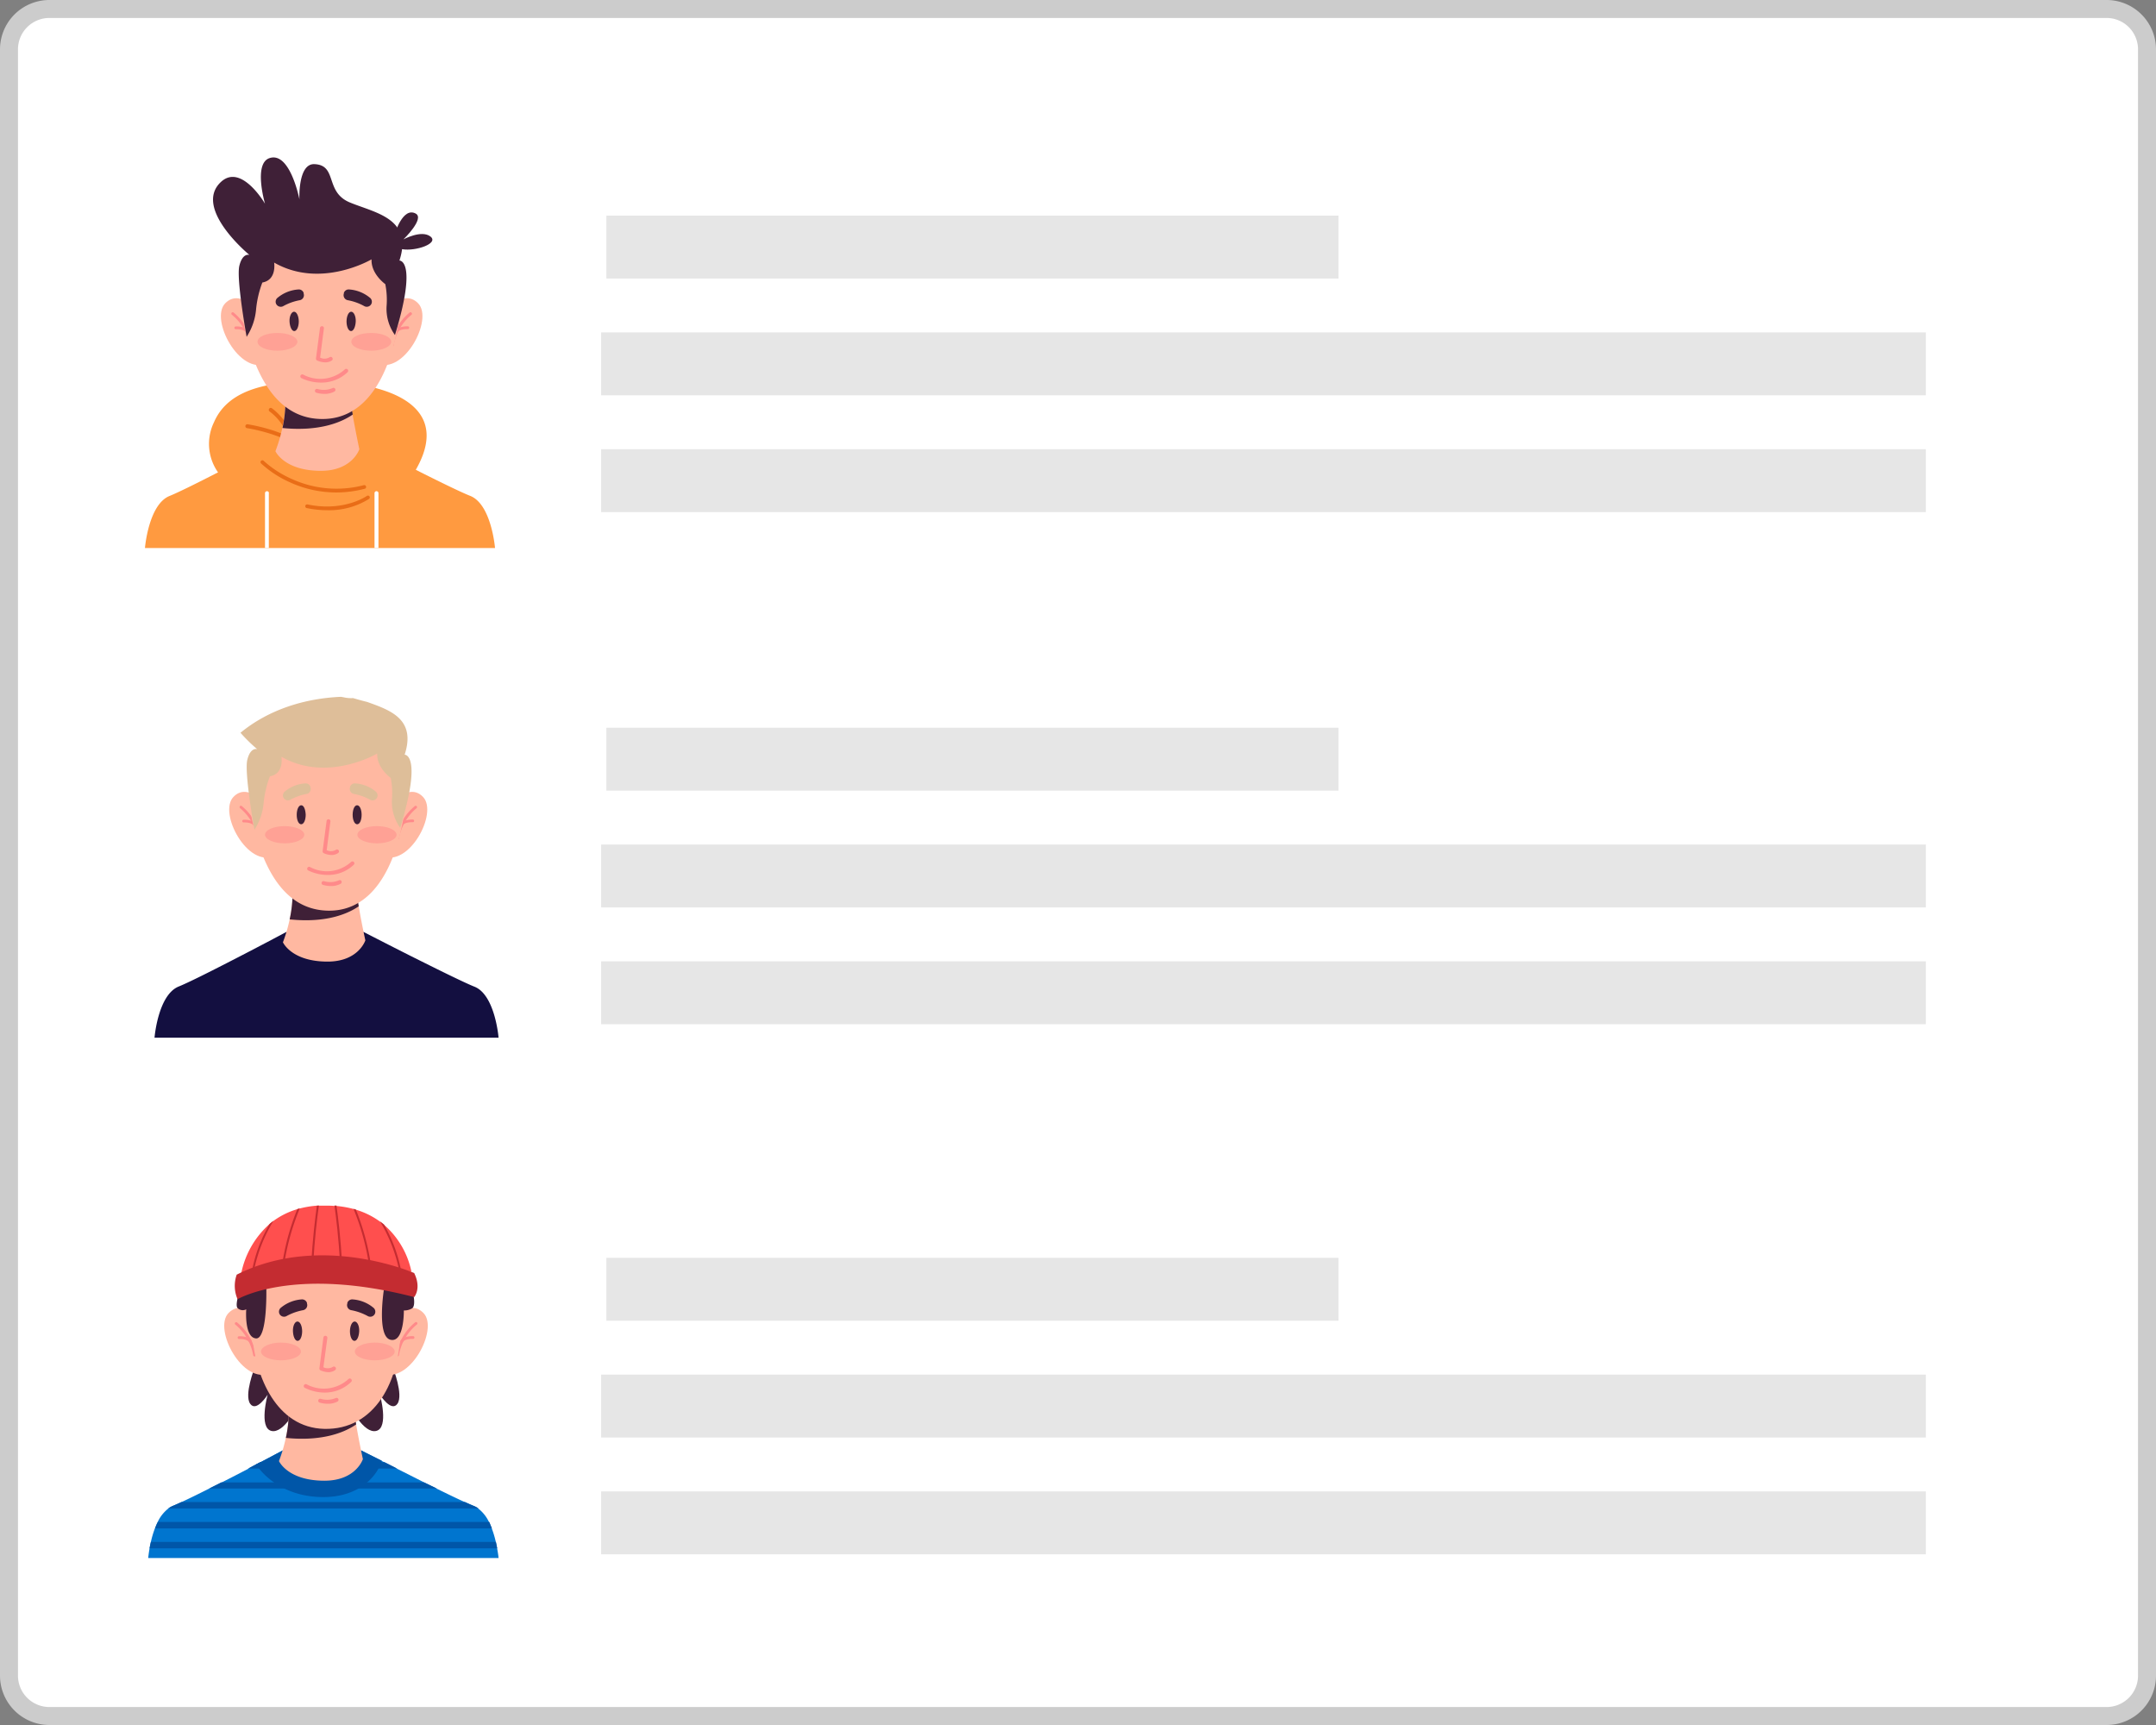<svg xmlns="http://www.w3.org/2000/svg" viewBox="0 0 480 384"><rect x="0" y="0" width="480" height="384" fill="#808080" stroke="none"/><title>results</title><g id="Layer_2" data-name="Layer 2"><g id="Layer_1-2" data-name="Layer 1"><path d="M469,2H11a9,9,0,0,0-9,9V373a9,9,0,0,0,9,9H469a9,9,0,0,0,9-9V11A9,9,0,0,0,469,2Z" style="fill:#fff;stroke:#ccc;stroke-miterlimit:10;stroke-width:4px"/><path d="M50,106.83A11,11,0,0,1,47.64,94c3.42-7.94,13.42-9.11,23-9.12,14.68,0,32.21,5,20.52,21.93C91.2,106.83,76.63,116.46,50,106.83Z" style="fill:#ff9a40"/><path d="M64.48,97.32a.45.45,0,0,1-.42-.31A11.93,11.93,0,0,0,60,91.58a.44.44,0,0,1,.5-.72,12.65,12.65,0,0,1,4.4,5.88.45.45,0,0,1-.28.56Z" style="fill:#e96d17"/><path d="M70.71,103.22a.43.43,0,0,1-.37-.2c-3.83-6-15.22-7.69-15.34-7.71a.43.43,0,0,1-.37-.49.44.44,0,0,1,.5-.37c.48.07,11.9,1.8,15.95,8.1a.44.44,0,0,1-.13.6A.44.44,0,0,1,70.71,103.22Z" style="fill:#e96d17"/><path d="M110.21,122H32.27s.79-9.72,5.49-11.6c1.9-.76,6.26-2.93,10.78-5.25,6.32-3.23,13-6.75,13.63-7.11l0,0,.6.13c.74.17,1.49.31,2.24.43s1.49.22,2.23.29A37,37,0,0,0,79.61,98h0s5.1,2.62,10.78,5.49l2.2,1.1c5,2.52,10.06,5,12.11,5.8C109.42,112.28,110.21,122,110.21,122Z" style="fill:#ff9a40"/><path d="M74.86,109.63a24.84,24.84,0,0,1-10.37-2.29,23.64,23.64,0,0,1-6.37-4.18.41.41,0,0,1,.58-.58,23.23,23.23,0,0,0,6.16,4A24,24,0,0,0,81,108a.42.42,0,0,1,.5.3.41.41,0,0,1-.29.5A25.1,25.1,0,0,1,74.86,109.63Z" style="fill:#e96d17"/><path d="M72.84,113.58a22.45,22.45,0,0,1-4.55-.48.41.41,0,0,1,.17-.81c8.1,1.7,13.17-1.86,13.22-1.89a.4.4,0,0,1,.57.09.41.41,0,0,1-.09.57A16.78,16.78,0,0,1,72.84,113.58Z" style="fill:#e96d17"/><path d="M80,100s-1.53,4.81-8.56,4.81c-8.19,0-10.12-4.37-10.12-4.37a34.57,34.57,0,0,0,1.54-5.2h0a28.1,28.1,0,0,0,.65-6.48l14.39-.57c.14,1.22.35,2.65.6,4.1C79.18,96.11,80,100,80,100Z" style="fill:#ffb8a1"/><path d="M78.53,92.28c-2.23,1.55-7.11,3.85-15.64,3a28.1,28.1,0,0,0,.65-6.48l14.39-.57C78.07,89.4,78.28,90.83,78.53,92.28Z" style="fill:#3f2037"/><path d="M58.05,70s-4.45-6.06-7.92-2.47,3.22,16.08,9.28,13.36Z" style="fill:#ffb8a1"/><path d="M55.93,77.15a.31.31,0,0,1-.31-.27,11.32,11.32,0,0,0-4-6.82.32.32,0,0,1-.06-.43.31.31,0,0,1,.44-.06,11.86,11.86,0,0,1,4.2,7.23.3.3,0,0,1-.26.34Z" style="fill:#ff8a8a"/><path d="M55,74.12a.31.31,0,0,1-.25-.13c-.45-.67-1.79-.73-2.26-.7a.31.31,0,1,1,0-.62c.08,0,2.07-.11,2.81,1a.31.31,0,0,1-.09.43A.34.34,0,0,1,55,74.12Z" style="fill:#ff8a8a"/><path d="M85.18,70s4.45-6.06,7.92-2.47-3.22,16.08-9.28,13.36Z" style="fill:#ffb8a1"/><path d="M87.3,77.15h0A.3.3,0,0,1,87,76.8a11.86,11.86,0,0,1,4.2-7.23.3.3,0,0,1,.43.06.3.3,0,0,1,0,.43,11.36,11.36,0,0,0-4,6.82A.31.31,0,0,1,87.3,77.15Z" style="fill:#ff8a8a"/><path d="M88.24,74.12a.34.34,0,0,1-.17-.05.31.31,0,0,1-.09-.43c.74-1.08,2.73-1,2.81-1a.31.31,0,1,1,0,.62c-.48,0-1.81,0-2.26.7A.31.31,0,0,1,88.24,74.12Z" style="fill:#ff8a8a"/><path d="M75.37,52.31A17.36,17.36,0,0,0,54.45,73.05c2,8.83,6.33,20,17,20.22,11.15.26,15.62-11.88,17.21-21.08A17.31,17.31,0,0,0,77.1,52.8C76.54,52.62,76,52.45,75.37,52.31Z" style="fill:#ffb8a1"/><path d="M72.36,80.66a4.55,4.55,0,0,1-1.75-.41.45.45,0,0,1-.26-.46L71.24,73a.45.45,0,0,1,.5-.38.42.42,0,0,1,.37.49l-.84,6.5a2.18,2.18,0,0,0,2.1-.08.44.44,0,1,1,.49.73A2.62,2.62,0,0,1,72.36,80.66Z" style="fill:#ff8a8a"/><path d="M71.55,85.17a10.37,10.37,0,0,1-4.46-1,.45.45,0,0,1-.17-.6.44.44,0,0,1,.6-.17A8.11,8.11,0,0,0,76.8,82.2a.44.44,0,0,1,.6.64A8.42,8.42,0,0,1,71.55,85.17Z" style="fill:#ff8a8a"/><path d="M72.26,87.68a6.58,6.58,0,0,1-1.84-.26.43.43,0,1,1,.26-.83h0A5,5,0,0,0,74,86.41a.44.44,0,1,1,.44.76A4.44,4.44,0,0,1,72.26,87.68Z" style="fill:#ff8a8a"/><path d="M63,68.18a12,12,0,0,1,3.67-1.34,1.14,1.14,0,0,0,.93-1.51l0-.14a1.13,1.13,0,0,0-1.2-.75,8.07,8.07,0,0,0-4.7,1.93,1.14,1.14,0,0,0-.28,1.14h0A1.15,1.15,0,0,0,63,68.18Z" style="fill:#3f2037"/><path d="M81.16,68.18a12,12,0,0,0-3.67-1.34,1.14,1.14,0,0,1-.93-1.51l0-.14a1.13,1.13,0,0,1,1.2-.75,8.07,8.07,0,0,1,4.7,1.93,1.14,1.14,0,0,1,.28,1.14h0A1.15,1.15,0,0,1,81.16,68.18Z" style="fill:#3f2037"/><g style="opacity:0.5"><path d="M66.21,76.07c0,1.08-2,2-4.44,2s-4.44-.87-4.44-2,2-1.95,4.44-1.95S66.21,75,66.21,76.07Z" style="fill:#ff8a8a"/></g><g style="opacity:0.5"><path d="M87.1,76.07c0,1.08-2,2-4.44,2s-4.44-.87-4.44-2,2-1.95,4.44-1.95S87.1,75,87.1,76.07Z" style="fill:#ff8a8a"/></g><path d="M54.91,75s-2.34-12.89-1.62-15.84,2.24-2.41,2.24-2.41S42.9,46.38,49.18,40.51C53.73,36.27,59,45.35,59,45.35S56.37,36.42,60,35.2c4.59-1.53,6.66,9.17,6.66,9.17s-.37-8,3.35-7.83c5.17.22,2.26,6.19,7.86,8.52S92,48.57,88.93,58c0,0,4.12-.18-1,16.58h0a10,10,0,0,1-1.87-6.33,18.05,18.05,0,0,0-.28-5S82.57,61,82.72,57.73c0,0-11.28,6.69-21.69.72,0,0,.65,3.86-2.62,4.44A22.89,22.89,0,0,0,57,69a13.31,13.31,0,0,1-2,5.83Z" style="fill:#3f2037"/><path d="M87.89,52.07s1.78-6.08,4.66-4.53c2.06,1.12-2.73,5.75-2.73,5.75s4-2.18,6-.65S92.55,56,89.51,55.47,87.89,52.07,87.89,52.07Z" style="fill:#3f2037"/><path d="M66.52,71.53c0,1.19-.42,2.16-1,2.17s-1-1-1.06-2.14.42-2.16,1-2.17S66.5,70.34,66.52,71.53Z" style="fill:#3f2037"/><path d="M77.15,71.53c0,1.19.42,2.16,1,2.17s1-1,1.05-2.14-.42-2.16-1-2.17S77.17,70.34,77.15,71.53Z" style="fill:#3f2037"/><path d="M59.85,109.78V122H59V109.78a.39.39,0,0,1,.09-.26.44.44,0,0,1,.78.17A.28.28,0,0,1,59.85,109.78Z" style="fill:#fff"/><path d="M84.26,109.78V122h-.88V109.78a.44.44,0,0,1,.44-.44.46.46,0,0,1,.42.3A.59.59,0,0,1,84.26,109.78Z" style="fill:#fff"/><path d="M56.69,304.48s-2.38,6-1,8,3.89-2,3.89-2-2,7.32.81,8.05,5.9-5.55,5.9-5.55S60.79,301.85,56.69,304.48Z" style="fill:#3f2037"/><path d="M87.49,304.48s2.37,6,1,8-3.9-2-3.9-2,2.05,7.32-.8,8.05S77.92,313,77.92,313,83.39,301.85,87.49,304.48Z" style="fill:#3f2037"/><path d="M111,346.83H33s.07-.87.3-2.15c.07-.44.17-.92.29-1.43a21.51,21.51,0,0,1,.89-3c.19-.49.39-1,.62-1.43a8.24,8.24,0,0,1,2.36-3,4.77,4.77,0,0,1,1-.58c.49-.2,1.15-.49,1.92-.85,1.63-.75,3.8-1.82,6.15-3L49.28,330l.08,0c2-1,4-2.05,5.84-3L57,326l1-.51.15-.07,4.82-2.55h0l0,0,.06,0,.59.14c.75.16,1.5.31,2.25.43s1.49.21,2.23.29a37.38,37.38,0,0,0,12.33-.85h0s1.85,1,4.57,2.34l.64.33,2.8,1.42,2.78,1.4,2.2,1.11,1,.51,2.87,1.43c2.41,1.18,4.63,2.26,6.29,3,.79.36,1.45.65,1.94.85a4.77,4.77,0,0,1,1,.58,8.24,8.24,0,0,1,2.36,3c.23.46.43.94.62,1.43a21.51,21.51,0,0,1,.89,3c.12.51.22,1,.29,1.43C110.93,346,111,346.83,111,346.83Z" style="fill:#0075cf"/><path d="M88.41,326.91H55.2l2.71-1.42h27.7Z" style="fill:#0056a8"/><path d="M97.28,331.36H46.56L49.28,330l.08,0H94.41Z" style="fill:#0056a8"/><path d="M106.54,335.8H37.46a4.77,4.77,0,0,1,1-.58c.49-.2,1.15-.49,1.92-.85h63.16c.79.36,1.45.65,1.94.85A4.77,4.77,0,0,1,106.54,335.8Z" style="fill:#0056a8"/><path d="M109.52,340.24h-75c.19-.49.39-1,.62-1.43h73.8C109.13,339.27,109.33,339.75,109.52,340.24Z" style="fill:#0056a8"/><path d="M110.7,344.68H33.3c.07-.44.17-.92.29-1.43h76.82C110.53,343.76,110.63,344.24,110.7,344.68Z" style="fill:#0056a8"/><path d="M85,325.16c-.89,3.15-4.76,8.1-13,8.1-8.5,0-13.2-4.58-15-7.26l1-.51.15-.07,4.82-2.55h0l0,0,.06,0,.59.14c.75.16,1.5.31,2.25.43s1.49.21,2.23.29a37.38,37.38,0,0,0,12.33-.85h0S82.25,323.78,85,325.16Z" style="fill:#0056a8"/><path d="M80.79,324.81s-1.53,4.81-8.56,4.81c-8.19,0-10.12-4.37-10.12-4.37a36,36,0,0,0,1.53-5.2h0a28.41,28.41,0,0,0,.66-6.49L78.7,313c.13,1.21.35,2.65.59,4.1C79.94,320.92,80.79,324.81,80.79,324.81Z" style="fill:#ffb8a1"/><path d="M79.29,317.09c-2.23,1.55-7.11,3.86-15.65,3a28.41,28.41,0,0,0,.66-6.49L78.7,313C78.83,314.2,79.05,315.64,79.29,317.09Z" style="fill:#3f2037"/><path d="M58.8,294.77s-4.46-6.07-7.93-2.47,3.22,16.09,9.29,13.37Z" style="fill:#ffb8a1"/><path d="M56.67,301.94a.3.3,0,0,1-.3-.26,11.43,11.43,0,0,0-4-6.83.31.31,0,0,1,.37-.49A11.84,11.84,0,0,1,57,301.59a.31.31,0,0,1-.27.35Z" style="fill:#ff8a8a"/><path d="M55.74,298.91a.3.3,0,0,1-.26-.13c-.44-.66-1.78-.73-2.26-.7a.31.31,0,1,1,0-.62c.09,0,2.08-.11,2.81,1a.31.31,0,0,1-.08.43A.26.26,0,0,1,55.74,298.91Z" style="fill:#ff8a8a"/><path d="M86.37,294.77s4.45-6.07,7.92-2.47S91.07,308.39,85,305.67Z" style="fill:#ffb8a1"/><path d="M88.49,301.94h0a.3.3,0,0,1-.26-.35,11.9,11.9,0,0,1,4.2-7.23.31.31,0,0,1,.44.06.31.31,0,0,1-.06.43,11.36,11.36,0,0,0-4,6.83A.31.31,0,0,1,88.49,301.94Z" style="fill:#ff8a8a"/><path d="M89.43,298.91a.31.31,0,0,1-.18-.05.32.32,0,0,1-.08-.43c.74-1.08,2.73-1,2.81-1a.32.32,0,0,1,.29.33.31.31,0,0,1-.33.29c-.48,0-1.81,0-2.26.7A.3.3,0,0,1,89.43,298.91Z" style="fill:#ff8a8a"/><path d="M76.13,277.09c-12.47-3-21.09,6.15-19.94,20.37.74,9,5.34,20.36,16,20.62,11.16.26,17-10.45,17-22.95,0-9.57-3.21-14.88-11.35-17.55C77.3,277.4,76.72,277.23,76.13,277.09Z" style="fill:#ffb8a1"/><path d="M54.47,284.46s-2.47,5.71-1.58,6.73a1.67,1.67,0,0,0,1.93.28s-.48,6.23,2.16,6.47,2.31-11.44,2.31-11.44,4.37.12,3.55-3.5c0,0,11.33,2.15,20.07-.15,0,0-.36,3.5,2.59,4,0,0-1.71,10.6,1.41,11.38s3-6.51,3-6.51a3.42,3.42,0,0,0,1.92-.52c1.28-1.26-.81-8.11-4.25-12.6C83.79,273.64,65,264.3,54.47,284.46Z" style="fill:#3f2037"/><path d="M91.61,283.14s-.83-.19-2.33-.43l-.46-.08c-1.53-.24-3.63-.52-6.18-.74l-.45,0c-1.82-.15-3.85-.27-6-.32H75.7c-1.89,0-3.9,0-6,.07l-.44,0q-2.94.13-6.08.49l-.44,0c-2,.24-4.13.56-6.24,1l-.45.09c-.8.16-1.6.34-2.4.53A19.89,19.89,0,0,1,60,272.49c.29-.25.6-.49.92-.73a17.2,17.2,0,0,1,5.31-2.6l.54-.15a21.86,21.86,0,0,1,3.76-.62h0l.45,0c.48,0,1,0,1.49,0,.7,0,1.37,0,2,.07l.45,0a22.09,22.09,0,0,1,3.79.67l.53.16h0a17.55,17.55,0,0,1,5.36,2.65h0c.31.23.62.47.9.71h0A18.84,18.84,0,0,1,91.61,283.14Z" style="fill:#ff4f4e"/><path d="M60.89,271.76a33.79,33.79,0,0,0-4.4,11.37,19,19,0,0,0-.22,2.37l-.44,0a17.26,17.26,0,0,1,.21-2.26A32.68,32.68,0,0,1,60,272.49C60.26,272.24,60.57,272,60.89,271.76Z" style="fill:#c42c31"/><path d="M66.74,269a53.55,53.55,0,0,0-3.57,13.09c-.13,1.12-.22,2.26-.24,3.39h-.44a30.88,30.88,0,0,1,.24-3.33,53.59,53.59,0,0,1,3.47-13Z" style="fill:#c42c31"/><path d="M71,268.36c-.36,2.49-1,7.63-1.26,13.23-.06,1.29-.09,2.59-.1,3.9h-.44c0-1.3,0-2.6.1-3.88.25-5.56.89-10.68,1.25-13.22h0Z" style="fill:#c42c31"/><path d="M76.25,285.49h-.44c0-1.33,0-2.66-.11-4-.25-5.55-.89-10.64-1.24-13.13l.45,0c.35,2.54,1,7.6,1.23,13.1C76.2,282.83,76.24,284.16,76.25,285.49Z" style="fill:#c42c31"/><path d="M82.91,285.48h-.44a31.51,31.51,0,0,0-.28-3.64A53.62,53.62,0,0,0,78.7,269.1l.53.16h0a53.92,53.92,0,0,1,3.4,12.63A33.16,33.16,0,0,1,82.91,285.48Z" style="fill:#c42c31"/><path d="M89.57,285.48l-.44,0a19.83,19.83,0,0,0-.31-2.87,34.21,34.21,0,0,0-4.22-10.72c.31.23.62.47.9.71h0a33.28,33.28,0,0,1,3.77,10.08A20,20,0,0,1,89.57,285.48Z" style="fill:#c42c31"/><path d="M52.7,283.75a7.44,7.44,0,0,0,.19,5.47s12.44-7.44,39.32-.48c0,0,1.68-1.91,0-5.35C92.21,283.39,71.47,274.29,52.7,283.75Z" style="fill:#c42c31"/><path d="M73.12,305.46a4.55,4.55,0,0,1-1.75-.41.45.45,0,0,1-.26-.46l.89-6.85a.45.45,0,0,1,.5-.38.44.44,0,0,1,.38.49L72,304.36a2.21,2.21,0,0,0,2.1-.08.44.44,0,0,1,.5.73A2.65,2.65,0,0,1,73.12,305.46Z" style="fill:#ff8a8a"/><path d="M72.31,310a10.08,10.08,0,0,1-4.46-1.06.44.44,0,0,1,.43-.77A8.13,8.13,0,0,0,77.57,307a.43.43,0,0,1,.62,0,.44.44,0,0,1,0,.62A8.39,8.39,0,0,1,72.31,310Z" style="fill:#ff8a8a"/><path d="M73,312.49a6.58,6.58,0,0,1-1.84-.26.43.43,0,0,1-.29-.55.44.44,0,0,1,.55-.29h0a4.92,4.92,0,0,0,3.34-.18.44.44,0,0,1,.43.76A4.41,4.41,0,0,1,73,312.49Z" style="fill:#ff8a8a"/><path d="M63.74,293a12.29,12.29,0,0,1,3.67-1.33,1.14,1.14,0,0,0,.93-1.51l0-.14a1.15,1.15,0,0,0-1.19-.76,8.1,8.1,0,0,0-4.71,1.93,1.16,1.16,0,0,0-.28,1.15h0A1.14,1.14,0,0,0,63.74,293Z" style="fill:#3f2037"/><path d="M81.93,293a12.29,12.29,0,0,0-3.67-1.33,1.14,1.14,0,0,1-.93-1.51l0-.14a1.15,1.15,0,0,1,1.19-.76,8.1,8.1,0,0,1,4.71,1.93,1.16,1.16,0,0,1,.28,1.15h0A1.14,1.14,0,0,1,81.93,293Z" style="fill:#3f2037"/><g style="opacity:0.5"><path d="M67,300.87c0,1.07-2,1.95-4.44,1.95s-4.45-.88-4.45-1.95,2-2,4.45-2S67,299.79,67,300.87Z" style="fill:#ff8a8a"/></g><g style="opacity:0.5"><path d="M87.87,300.87c0,1.07-2,1.95-4.44,1.95S79,301.94,79,300.87s2-2,4.45-2S87.87,299.79,87.87,300.87Z" style="fill:#ff8a8a"/></g><path d="M67.27,296.32c0,1.19-.42,2.16-1,2.17s-1-.94-1.05-2.13.41-2.17,1-2.18S67.25,295.13,67.27,296.32Z" style="fill:#3f2037"/><path d="M77.91,296.32c0,1.19.42,2.16,1,2.17s1-.94,1.06-2.13-.42-2.17-1-2.18S77.93,295.13,77.91,296.32Z" style="fill:#3f2037"/><path d="M111,231H34.4s.77-9.55,5.4-11.4c1.87-.75,6.15-2.88,10.59-5.16,6.21-3.17,12.73-6.63,13.39-7l.06,0,.59.13c.73.17,1.46.31,2.2.43s1.46.21,2.19.28a36.57,36.57,0,0,0,12.11-.83h0s5,2.58,10.59,5.4l2.17,1.08c4.94,2.47,9.88,4.89,11.9,5.7C110.23,221.41,111,231,111,231Z" style="fill:#130f40"/><path d="M81.34,209.33s-1.51,4.73-8.41,4.73c-8.05,0-9.94-4.3-9.94-4.3a34.28,34.28,0,0,0,1.5-5.1h0a27.78,27.78,0,0,0,.65-6.38l14.14-.56c.13,1.2.34,2.61.58,4C80.5,205.52,81.34,209.33,81.34,209.33Z" style="fill:#ffb8a1"/><path d="M79.86,201.75c-2.19,1.52-7,3.79-15.37,2.91a27.78,27.78,0,0,0,.65-6.38l14.14-.56C79.41,198.92,79.62,200.33,79.86,201.75Z" style="fill:#3f2037"/><path d="M59.74,179.84s-4.38-6-7.78-2.43,3.16,15.8,9.11,13.13Z" style="fill:#ffb8a1"/><path d="M57.65,186.88a.3.3,0,0,1-.3-.26,11.24,11.24,0,0,0-3.9-6.71.3.3,0,1,1,.37-.48,11.68,11.68,0,0,1,4.13,7.1.3.3,0,0,1-.26.34Z" style="fill:#ff8a8a"/><path d="M56.73,183.9a.3.3,0,0,1-.25-.13c-.44-.65-1.75-.71-2.22-.69a.29.29,0,0,1-.32-.28.3.3,0,0,1,.28-.32c.09,0,2-.11,2.76,1a.29.29,0,0,1-.08.42A.26.26,0,0,1,56.73,183.9Z" style="fill:#ff8a8a"/><path d="M86.4,179.84s4.38-6,7.79-2.43-3.17,15.8-9.12,13.13Z" style="fill:#ffb8a1"/><path d="M88.49,186.88h0a.3.3,0,0,1-.26-.34,11.68,11.68,0,0,1,4.13-7.1.3.3,0,1,1,.37.48,11.28,11.28,0,0,0-3.9,6.71A.3.3,0,0,1,88.49,186.88Z" style="fill:#ff8a8a"/><path d="M89.41,183.9a.26.26,0,0,1-.17-.05.29.29,0,0,1-.08-.42c.72-1.06,2.67-1,2.76-1a.3.3,0,0,1,.28.32.29.29,0,0,1-.32.28c-.47,0-1.78,0-2.22.69A.3.3,0,0,1,89.41,183.9Z" style="fill:#ff8a8a"/><path d="M76.76,162.47A17.06,17.06,0,0,0,56.2,182.85c1.95,8.68,6.22,19.62,16.73,19.87C83.88,203,88.28,191.05,89.84,182A17,17,0,0,0,78.46,163C77.91,162.77,77.34,162.61,76.76,162.47Z" style="fill:#ffb8a1"/><path d="M73.81,190.33a4.31,4.31,0,0,1-1.72-.4.44.44,0,0,1-.26-.46l.88-6.72a.42.42,0,0,1,.48-.37.43.43,0,0,1,.37.48l-.83,6.39a2.15,2.15,0,0,0,2.07-.08.43.43,0,0,1,.48.72A2.54,2.54,0,0,1,73.81,190.33Z" style="fill:#ff8a8a"/><path d="M73,194.77a9.88,9.88,0,0,1-4.38-1,.43.43,0,1,1,.42-.75,8,8,0,0,0,9.12-1.14.44.44,0,0,1,.61,0,.43.43,0,0,1,0,.61A8.21,8.21,0,0,1,73,194.77Z" style="fill:#ff8a8a"/><path d="M73.71,197.24a6.52,6.52,0,0,1-1.82-.26.43.43,0,1,1,.26-.82h0a4.89,4.89,0,0,0,3.28-.18.43.43,0,0,1,.59.16.44.44,0,0,1-.17.59A4.34,4.34,0,0,1,73.71,197.24Z" style="fill:#ff8a8a"/><path d="M64.59,178.06a11.89,11.89,0,0,1,3.61-1.31,1.12,1.12,0,0,0,.91-1.49l0-.13a1.11,1.11,0,0,0-1.17-.74,7.89,7.89,0,0,0-4.62,1.89,1.13,1.13,0,0,0-.28,1.13h0A1.13,1.13,0,0,0,64.59,178.06Z" style="fill:#debe99"/><path d="M82.45,178.06a11.83,11.83,0,0,0-3.6-1.31,1.12,1.12,0,0,1-.91-1.49l0-.13a1.12,1.12,0,0,1,1.18-.74,7.92,7.92,0,0,1,4.62,1.89,1.12,1.12,0,0,1,.27,1.13h0A1.12,1.12,0,0,1,82.45,178.06Z" style="fill:#debe99"/><g style="opacity:0.5"><path d="M67.75,185.82c0,1.06-2,1.92-4.36,1.92S59,186.88,59,185.82s1.95-1.92,4.36-1.92S67.75,184.76,67.75,185.82Z" style="fill:#ff8a8a"/></g><g style="opacity:0.5"><path d="M88.29,185.82c0,1.06-2,1.92-4.37,1.92s-4.36-.86-4.36-1.92,2-1.92,4.36-1.92S88.29,184.76,88.29,185.82Z" style="fill:#ff8a8a"/></g><path d="M90.09,168c2.58-7.93-3.2-9.9-8.37-11.75-1-.24-2.08-.54-3.11-.85a7.16,7.16,0,0,1-1.79-.11c-.3-.07-.61-.12-.91-.17-8.14.34-16.15,2.88-22.37,8a35.63,35.63,0,0,0,3.72,3.65s-1.49-.53-2.2,2.37,1.59,15.57,1.59,15.57l.1-.16a13.16,13.16,0,0,0,1.94-5.73,22.51,22.51,0,0,1,1.4-6c3.22-.57,2.57-4.36,2.57-4.36,10.23,5.86,21.32-.72,21.32-.72-.14,3.22,3,5.42,3,5.42a17.15,17.15,0,0,1,.27,4.89,9.9,9.9,0,0,0,1.85,6.22C94.13,167.85,90.09,168,90.09,168Z" style="fill:#debe99"/><path d="M68.06,181.36c0,1.17-.41,2.12-1,2.13s-1-.93-1-2.1.41-2.12,1-2.13S68,180.19,68.06,181.36Z" style="fill:#3f2037"/><path d="M78.51,181.36c0,1.17.41,2.12,1,2.13s1-.93,1-2.1-.41-2.12-1-2.13S78.53,180.19,78.51,181.36Z" style="fill:#3f2037"/><rect x="135" y="48" width="163" height="14" style="fill:#e6e6e6"/><rect x="133.83" y="74" width="294.93" height="14" style="fill:#e6e6e6"/><rect x="133.83" y="100" width="294.93" height="14" style="fill:#e6e6e6"/><rect x="135" y="162" width="163" height="14" style="fill:#e6e6e6"/><rect x="133.83" y="188" width="294.93" height="14" style="fill:#e6e6e6"/><rect x="133.83" y="214" width="294.93" height="14" style="fill:#e6e6e6"/><rect x="135" y="280" width="163" height="14" style="fill:#e6e6e6"/><rect x="133.83" y="306" width="294.93" height="14" style="fill:#e6e6e6"/><rect x="133.83" y="332" width="294.93" height="14" style="fill:#e6e6e6"/></g></g></svg>